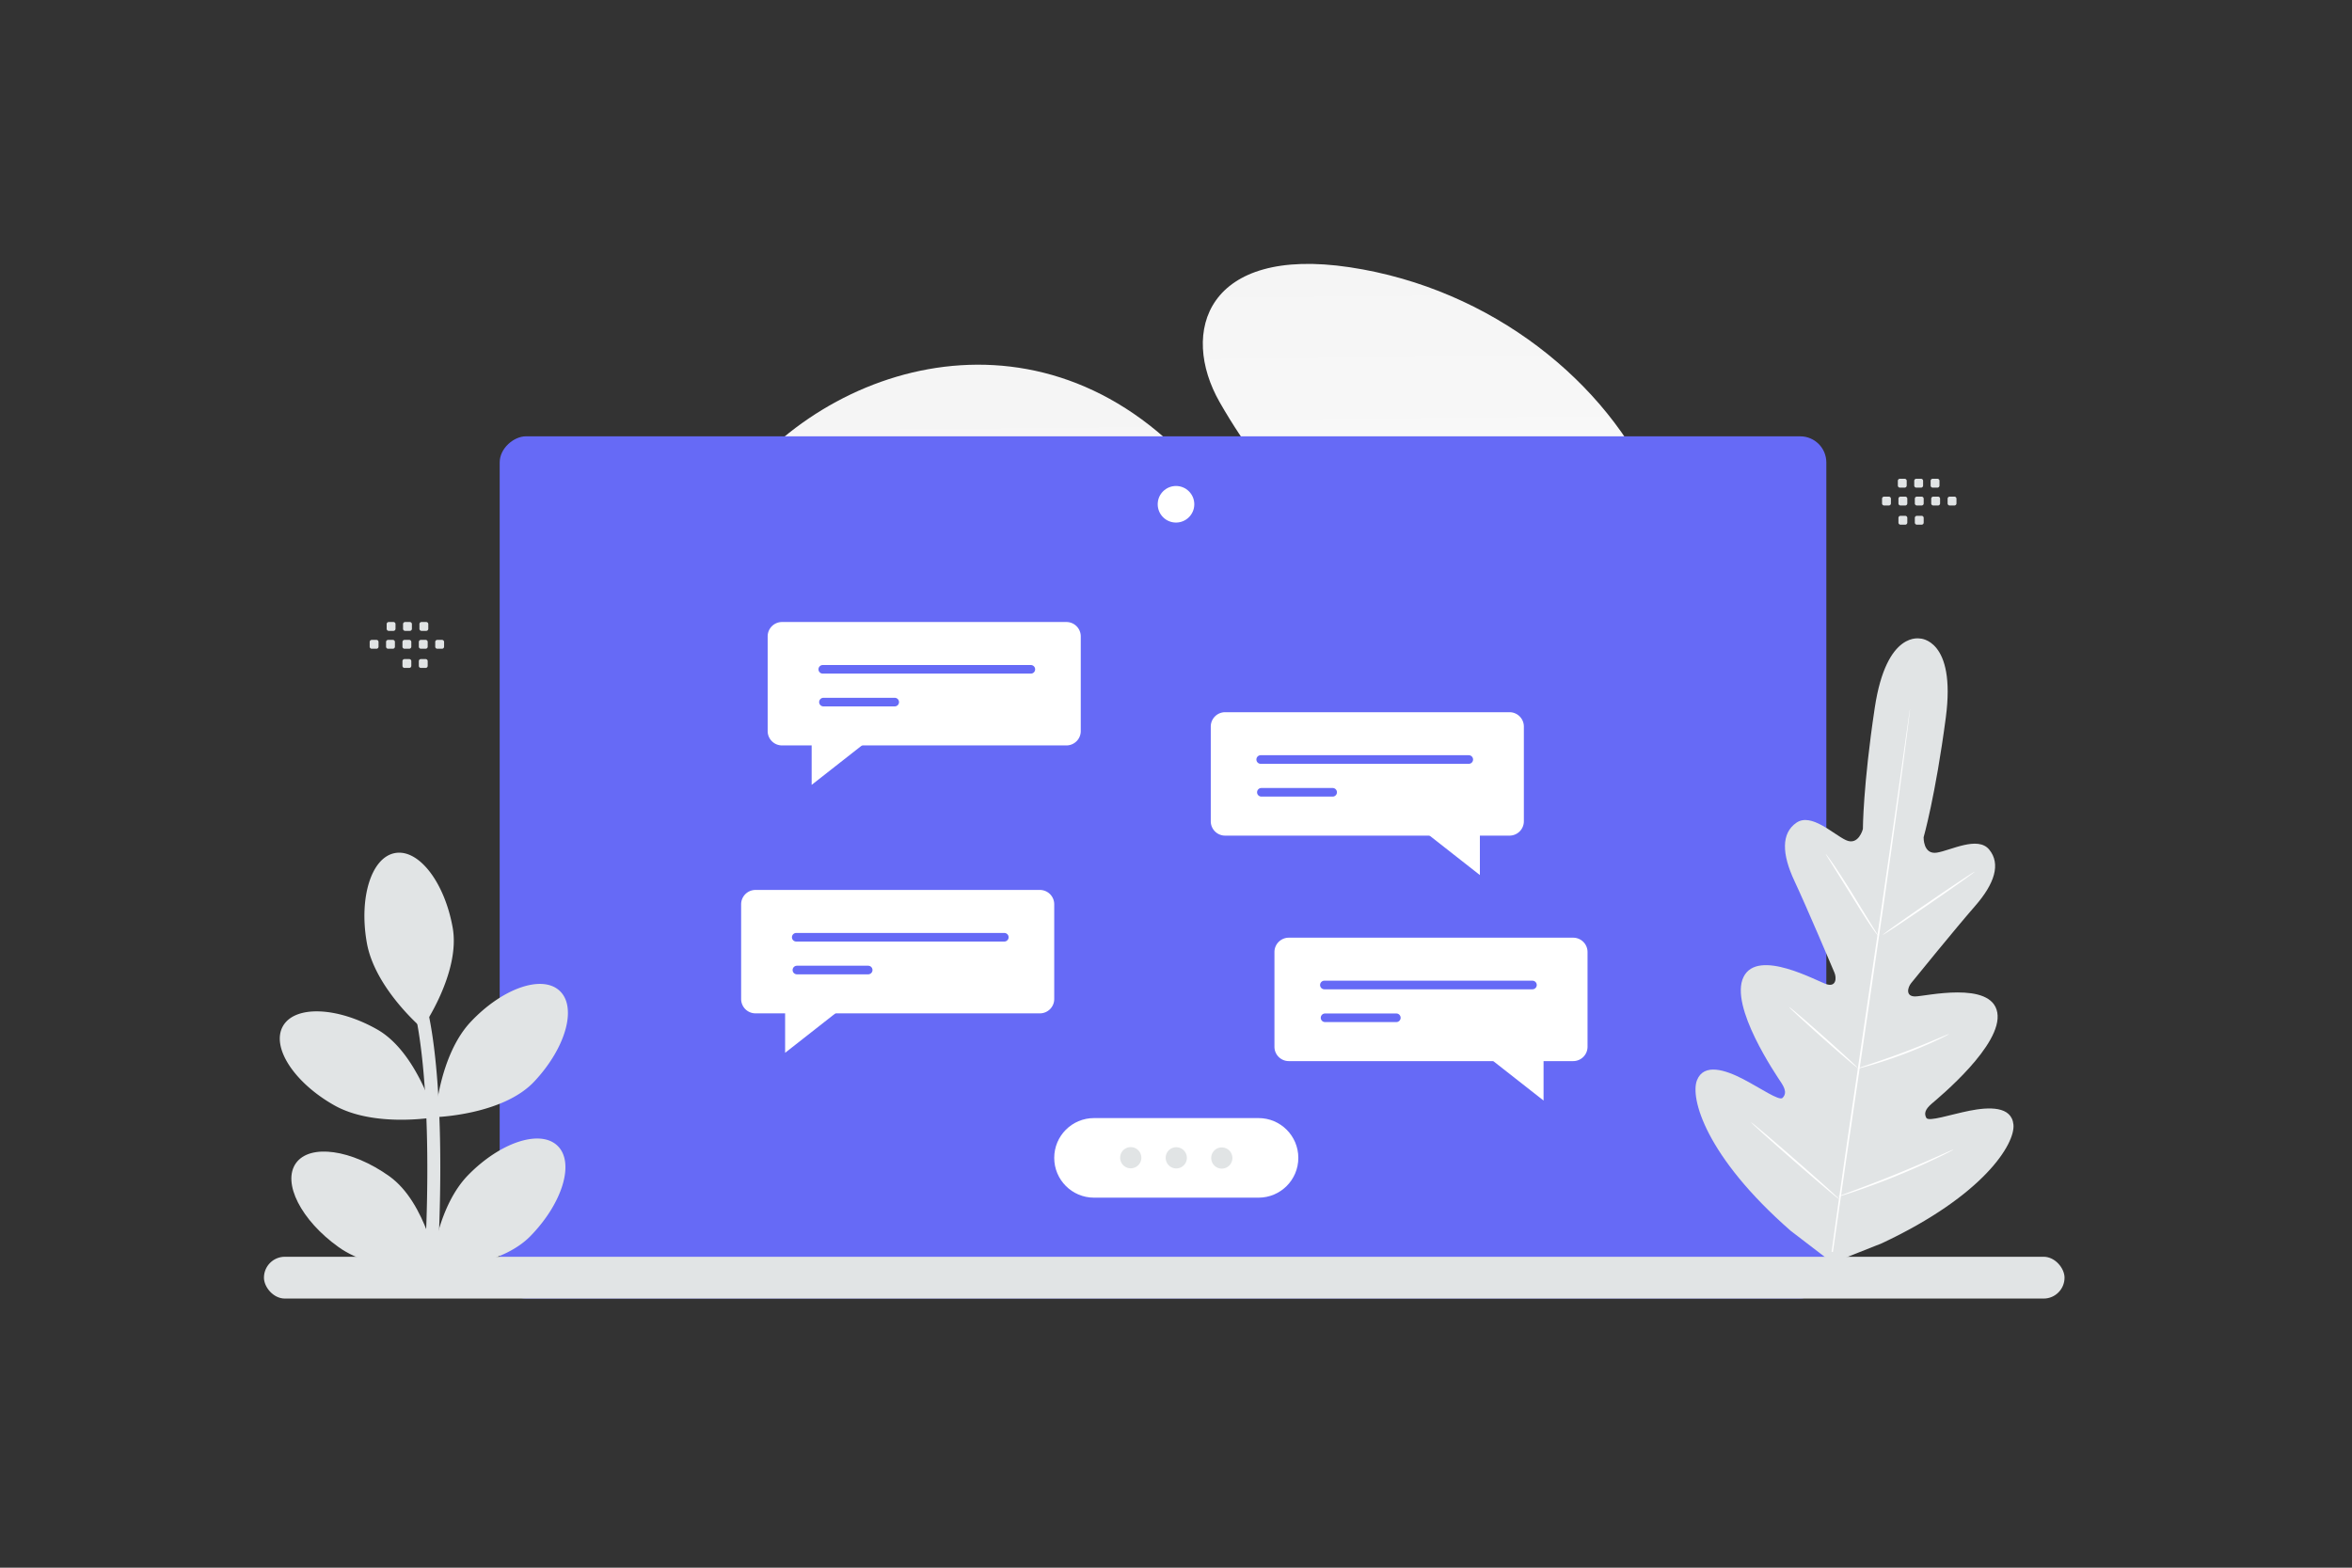 <svg width="900" height="600" viewBox="0 0 900 600" fill="none" xmlns="http://www.w3.org/2000/svg"><rect x="0" y="0" width="900" height="600" fill="#333333" stroke="none"/><path fill="transparent" d="M0 0h900v600H0z"/><path d="M282.581 184.916c40.208-50.314 125.651-71.365 182.771 4.06 48.451 63.974 69.559 67.634 106.385 79.805 24.316 8.041 64.106 18.935 40.92 81.161-30.346 81.444-180.472 103.443-262.556 73.042-78.497-29.068-140.493-146.765-67.52-238.068z" fill="url(#a)"/><path d="M466.75 154.003c18.876 33.015 54.624 75.535 114.141 92.784 59.518 17.24 70.118-18.068 52.177-59.112-17.94-41.045-61.964-77.181-116.588-85.392-54.624-8.21-65.223 24.623-49.73 51.72z" fill="url(#b)"/><rect x="698.852" y="166.994" width="329.969" height="507.644" rx="10" transform="rotate(90 698.852 166.994)" fill="#666AF6"/><rect x="101" y="481" width="689" height="16" rx="8" fill="#E1E4E5"/><path d="M734.963 244.437s-13.075-3.509-17.583 26.466c-4.507 29.975-4.539 46.394-4.539 46.394s-1.656 6.518-6.517 4.236c-4.86-2.282-13.227-10.546-18.9-6.667-5.882 4.027-5.598 11.993-.805 22.244 4.793 10.252 14.468 33.077 15.336 35.151.856 2.026.679 5.501-2.881 4.474-3.56-1.027-26.397-14.017-31.907-2.817-5.523 11.204 12.527 37.559 14.442 40.474 1.915 2.915 1.753 4.497.498 5.798-1.255 1.301-8.524-3.791-15.166-7.225-6.642-3.434-14.954-6.238-17.595.492-2.642 6.73 3.237 29.06 35.877 57.619l15.989 12.244 18.807-7.451c39.271-18.396 51.111-38.226 50.434-45.423-.676-7.196-9.435-6.804-16.774-5.346-7.339 1.458-15.732 4.333-16.577 2.734-.846-1.598-.572-3.157 2.077-5.431s27.29-22.589 25.088-34.89c-2.198-12.29-27.739-6.137-31.444-6.148-3.701.002-2.9-3.381-1.521-5.093 1.409-1.746 17.04-21.002 24.48-29.526 7.443-8.512 9.92-16.097 5.384-21.594-4.368-5.308-14.706.33-20.006 1.176-5.3.847-5.083-5.885-5.083-5.885s4.529-15.786 8.495-45.838c3.966-30.051-9.9-30.233-9.9-30.233" fill="#E1E4E5"/><path d="M700.879 479.108c2.991-22.061 7.387-52.501 12.368-86.11 4.972-33.593 9.438-64.013 12.564-86.058 1.55-10.999 2.799-19.91 3.669-26.1.431-3.062.769-5.447 1.004-7.1.115-.787.212-1.399.274-1.846.073-.41.118-.631.118-.631s-.009.211-.05.639c-.051.444-.12 1.062-.207 1.854-.208 1.659-.506 4.046-.882 7.119-.77 6.176-1.948 15.108-3.451 26.134-2.992 22.061-7.391 52.489-12.36 86.094-4.968 33.605-9.447 64.029-12.561 86.07" fill="#fff"/><path d="M698.667 326.909c.045-.025.36.373.929 1.133.565.748 1.344 1.855 2.287 3.232 1.888 2.766 4.399 6.642 7.09 10.991 2.619 4.278 4.999 8.15 6.83 11.14.822 1.318 1.513 2.436 2.087 3.364.499.792.751 1.246.706 1.271-.046.025-.373-.37-.938-1.118a92.687 92.687 0 0 1-2.266-3.251c-1.867-2.784-4.324-6.701-6.999-11.041l-6.906-11.081c-.822-1.317-1.525-2.432-2.1-3.36-.502-.804-.754-1.258-.72-1.28zm21.791 30.88c-.107-.154 7.664-5.691 17.365-12.344 9.698-6.665 17.656-11.939 17.763-11.785.106.154-7.668 5.678-17.366 12.344-9.709 6.668-17.656 11.939-17.762 11.785zm-9.961 51.262c-.013-.049.485-.234 1.377-.552 1.042-.344 2.324-.766 3.83-1.273 3.231-1.075 7.701-2.586 12.566-4.423 4.868-1.826 9.22-3.631 12.371-4.958 1.465-.614 2.705-1.142 3.724-1.571.88-.366 1.381-.539 1.403-.506.025.045-.441.301-1.286.748a92.809 92.809 0 0 1-3.644 1.772 177.223 177.223 0 0 1-12.319 5.152 184.324 184.324 0 0 1-12.667 4.241c-1.644.48-2.982.838-3.897 1.07-.928.236-1.445.349-1.458.3zm-25.851-23.601c.03-.034.42.253 1.116.809.685.56 1.661 1.38 2.86 2.401a674.54 674.54 0 0 1 9.277 8.112 705.27 705.27 0 0 1 9.149 8.263c1.16 1.07 2.085 1.944 2.721 2.568.633.613.966.98.936 1.014-.029.034-.419-.253-1.116-.809-.684-.56-1.66-1.38-2.859-2.402a673.554 673.554 0 0 1-9.277-8.111c-3.594-3.195-6.828-6.121-9.137-8.266a129.25 129.25 0 0 1-2.721-2.569c-.646-.609-.991-.973-.949-1.01zm-14.542 44.135c.03-.035.534.339 1.416 1.054.973.808 2.212 1.832 3.677 3.068 3.086 2.615 7.319 6.251 11.965 10.311 4.647 4.06 8.832 7.762 11.837 10.463 1.414 1.289 2.605 2.378 3.539 3.236.819.771 1.267 1.224 1.237 1.258-.03.035-.534-.339-1.417-1.054-.972-.808-2.211-1.832-3.677-3.068a1079.608 1079.608 0 0 1-11.965-10.311c-4.646-4.06-8.831-7.762-11.836-10.463a1056.33 1056.33 0 0 1-3.539-3.236c-.832-.767-1.267-1.224-1.237-1.258zm33.057 28.46c-.013-.048.608-.306 1.731-.737 1.257-.467 2.868-1.069 4.802-1.782 4.051-1.516 9.654-3.617 15.763-6.114a514.009 514.009 0 0 0 15.555-6.645 749.753 749.753 0 0 0 4.684-2.076c1.109-.48 1.731-.738 1.756-.692.026.045-.564.373-1.639.934-1.075.562-2.65 1.349-4.604 2.277a288.692 288.692 0 0 1-15.491 6.836 291.884 291.884 0 0 1-15.864 5.932 171.858 171.858 0 0 1-4.881 1.582c-1.146.346-1.791.518-1.812.485z" fill="#fff"/><path d="M140.381 360.898c3.099 17.387 21.144 32.678 21.144 32.678s14.794-21.154 11.695-38.541c-3.11-17.39-12.965-30.173-22.036-28.549-9.069 1.612-13.901 17.024-10.803 34.412zm39.732 30.203c-12.095 12.863-13.586 36.464-13.586 36.464s25.794-.745 37.893-13.621c12.098-12.875 16.463-28.413 9.742-34.72-6.708-6.304-21.953-.987-34.049 11.877zm-14.454 89.078c-.545 3.017-.76 5.131-.816 5.668-.004.062-.017.109-.011.136l-.003.011s.011.003.015-.008l.085.01c.279-.013 1.115-.04 2.378-.116 6.757-.436 25.648-2.542 35.665-12.8 12.336-12.636 16.984-28.11 10.395-34.533-6.586-6.434-21.929-1.407-34.265 11.229-5.521 5.663-8.965 13.502-11.067 20.458a85.133 85.133 0 0 0-2.376 9.945zm-37.791-57.173c15.369 8.7 38.655 4.571 38.655 4.571s-6.849-24.894-22.217-33.593c-15.368-8.7-31.499-9.257-36.043-1.248-4.546 8.02 4.237 21.571 19.605 30.27z" fill="#E1E4E5"/><path d="M129.594 477.326c14.374 10.253 37.961 8.565 37.961 8.565s-4.221-25.471-18.596-35.724c-14.374-10.254-30.368-12.493-35.718-4.989-5.349 7.504 1.967 21.891 16.353 32.148z" fill="#E1E4E5"/><path d="M158.481 386.434c.084.248 6.889 24.277 4.549 85.383a748.135 748.135 0 0 1-.671 14.03l.296.016 2.178.119.003-.011.012.003.085.01c.279-.013 1.115-.04 2.378-.116.313-5.477.553-10.684.728-15.646 2.213-60.726-4.51-84.168-4.808-85.214l-4.75 1.426z" fill="#E1E4E5"/><path d="M403.403 443.152c0 8.403 6.803 15.229 15.226 15.229h62.955c8.401 0 15.226-6.804 15.226-15.229 0-8.402-6.803-15.229-15.226-15.229h-62.955c-8.423 0-15.226 6.804-15.226 15.229z" fill="#fff"/><path d="M463.475 443.198c0 2.237 1.803 4.064 4.041 4.064 2.238 0 4.064-1.804 4.064-4.041 0-2.238-1.804-4.065-4.041-4.065a4.025 4.025 0 0 0-4.064 4.042zm-17.422-.069c0 2.238 1.804 4.064 4.041 4.064 2.238 0 4.064-1.803 4.064-4.041 0-2.238-1.803-4.064-4.041-4.064-2.238-.023-4.064 1.804-4.064 4.041zm-17.42-.045c0 2.237 1.804 4.064 4.041 4.064 2.238 0 4.064-1.804 4.064-4.042 0-2.237-1.803-4.064-4.041-4.064a4.024 4.024 0 0 0-4.064 4.042z" fill="#E1E4E5"/><path d="M493.169 406.117h108.81a5.492 5.492 0 0 0 5.497-5.498V364.38a5.492 5.492 0 0 0-5.497-5.497h-108.81a5.492 5.492 0 0 0-5.497 5.497v36.255a5.489 5.489 0 0 0 5.497 5.482z" fill="#fff"/><path d="M586.394 376.987h-79.619m27.533 12.546h-27.272" stroke="#666AF6" stroke-width="3.299" stroke-miterlimit="10" stroke-linecap="round" stroke-linejoin="round"/><path d="M590.647 399.836v21.375l-27.241-21.375h27.241zm-121.845-80.019h108.809a5.491 5.491 0 0 0 5.498-5.497v-36.239a5.492 5.492 0 0 0-5.498-5.497H468.802a5.492 5.492 0 0 0-5.497 5.497v36.254a5.488 5.488 0 0 0 5.497 5.482z" fill="#fff"/><path d="M562.027 290.688h-79.619m27.532 12.545h-27.271" stroke="#666AF6" stroke-width="3.299" stroke-miterlimit="10" stroke-linecap="round" stroke-linejoin="round"/><path d="M566.28 313.537v21.375l-27.241-21.375h27.241zm-168.374 74.305H289.097a5.492 5.492 0 0 1-5.498-5.498v-36.239a5.492 5.492 0 0 1 5.498-5.497h108.809a5.492 5.492 0 0 1 5.497 5.497v36.255a5.489 5.489 0 0 1-5.497 5.482z" fill="#fff"/><path d="M384.3 358.712h-79.618m27.532 12.546h-27.272" stroke="#666AF6" stroke-width="3.299" stroke-miterlimit="10" stroke-linecap="round" stroke-linejoin="round"/><path d="M300.428 381.561v21.375l27.241-21.375h-27.241zm107.63-96.263H299.249a5.492 5.492 0 0 1-5.497-5.498v-36.239a5.492 5.492 0 0 1 5.497-5.497h108.809a5.492 5.492 0 0 1 5.498 5.497v36.255c0 3.025-2.457 5.482-5.498 5.482z" fill="#fff"/><path d="M394.452 256.168h-79.618m27.532 12.545h-27.271" stroke="#666AF6" stroke-width="3.299" stroke-miterlimit="10" stroke-linecap="round" stroke-linejoin="round"/><path d="M310.582 279.017v21.375l27.24-21.375h-27.24z" fill="#fff"/><circle cx="450" cy="193" r="7" fill="#fff"/><path fill-rule="evenodd" clip-rule="evenodd" d="M142.248 248.291h1.808a.79.79 0 0 0 .79-.789v-1.808a.79.79 0 0 0-.79-.79h-1.808a.793.793 0 0 0-.789.79v1.808a.787.787 0 0 0 .789.789zm6.269 0h1.808c.434 0 .79-.356.79-.789v-1.808a.79.79 0 0 0-.79-.79h-1.808a.793.793 0 0 0-.789.79v1.808c0 .433.356.789.789.789zm6.274 0h1.808c.434 0 .79-.356.79-.789v-1.808a.79.79 0 0 0-.79-.79h-1.808a.793.793 0 0 0-.789.79v1.808a.787.787 0 0 0 .789.789zm6.271 0h1.808a.793.793 0 0 0 .789-.789v-1.808a.79.79 0 0 0-.789-.79h-1.808a.793.793 0 0 0-.793.79v1.808a.797.797 0 0 0 .793.789zm6.269 0h1.808a.793.793 0 0 0 .793-.789v-1.808a.791.791 0 0 0-.793-.79h-1.808a.792.792 0 0 0-.789.79v1.808c0 .433.355.789.789.789zm-18.584-6.836h1.808c.434 0 .79-.356.79-.79v-1.812a.793.793 0 0 0-.79-.789h-1.808a.79.79 0 0 0-.789.789v1.809a.788.788 0 0 0 .789.793zm6.27 0h1.808c.434 0 .79-.356.79-.79v-1.812a.793.793 0 0 0-.79-.789h-1.808a.793.793 0 0 0-.789.789v1.809a.788.788 0 0 0 .789.793zm6.27 0h1.808a.794.794 0 0 0 .793-.79v-1.812a.793.793 0 0 0-.793-.789h-1.808a.792.792 0 0 0-.789.789v1.809c0 .437.355.793.789.793zm-6.496 14.181h1.808c.434 0 .79-.356.79-.789v-1.809a.79.79 0 0 0-.79-.789h-1.808a.793.793 0 0 0-.789.789v1.809a.787.787 0 0 0 .789.789zm6.271 0h1.808a.793.793 0 0 0 .789-.789v-1.809a.79.79 0 0 0-.789-.789h-1.808a.793.793 0 0 0-.793.789v1.809a.797.797 0 0 0 .793.789zm586.795-62.171h-1.808a.79.79 0 0 1-.789-.789v-1.808a.79.79 0 0 1 .789-.789h1.808c.434 0 .79.355.79.789v1.808a.788.788 0 0 1-.79.789zm-6.269 0h-1.808a.792.792 0 0 1-.79-.789v-1.808a.79.79 0 0 1 .79-.789h1.808c.433 0 .789.355.789.789v1.808a.792.792 0 0 1-.789.789zm-6.275 0h-1.808a.792.792 0 0 1-.789-.789v-1.808a.79.79 0 0 1 .789-.789h1.808c.434 0 .79.355.79.789v1.808a.788.788 0 0 1-.79.789zm-6.269 0h-1.808a.792.792 0 0 1-.79-.789v-1.808a.79.79 0 0 1 .79-.789h1.808c.437 0 .793.355.793.789v1.808a.798.798 0 0 1-.793.789zm-6.27 0h-1.808a.793.793 0 0 1-.793-.789v-1.808a.79.79 0 0 1 .793-.789h1.808c.434 0 .789.355.789.789v1.808a.791.791 0 0 1-.789.789zm18.584-6.836h-1.808a.792.792 0 0 1-.789-.789v-1.812c0-.434.355-.79.789-.79h1.808a.79.79 0 0 1 .79.79v1.808a.79.79 0 0 1-.79.793zm-6.27 0h-1.808a.793.793 0 0 1-.79-.789v-1.812c0-.434.356-.79.79-.79h1.808c.433 0 .789.356.789.79v1.808a.788.788 0 0 1-.789.793zm-6.27 0h-1.808a.793.793 0 0 1-.793-.789v-1.812c0-.434.356-.79.793-.79h1.808c.434 0 .789.356.789.79v1.808a.793.793 0 0 1-.789.793zm6.495 14.181h-1.808a.793.793 0 0 1-.789-.789v-1.808a.79.79 0 0 1 .789-.79h1.808c.434 0 .79.356.79.79v1.808a.788.788 0 0 1-.79.789zm-6.269 0h-1.808a.793.793 0 0 1-.79-.789v-1.808a.79.79 0 0 1 .79-.79h1.808c.437 0 .793.356.793.79v1.808a.799.799 0 0 1-.793.789z" fill="#E1E4E5"/><defs><linearGradient id="a" x1="442.757" y1="602.26" x2="435.423" y2="-182.959" gradientUnits="userSpaceOnUse"><stop stop-color="#fff"/><stop offset="1" stop-color="#EEE"/></linearGradient><linearGradient id="b" x1="554.474" y1="335.509" x2="550.621" y2="-62.477" gradientUnits="userSpaceOnUse"><stop stop-color="#fff"/><stop offset="1" stop-color="#EEE"/></linearGradient></defs></svg>